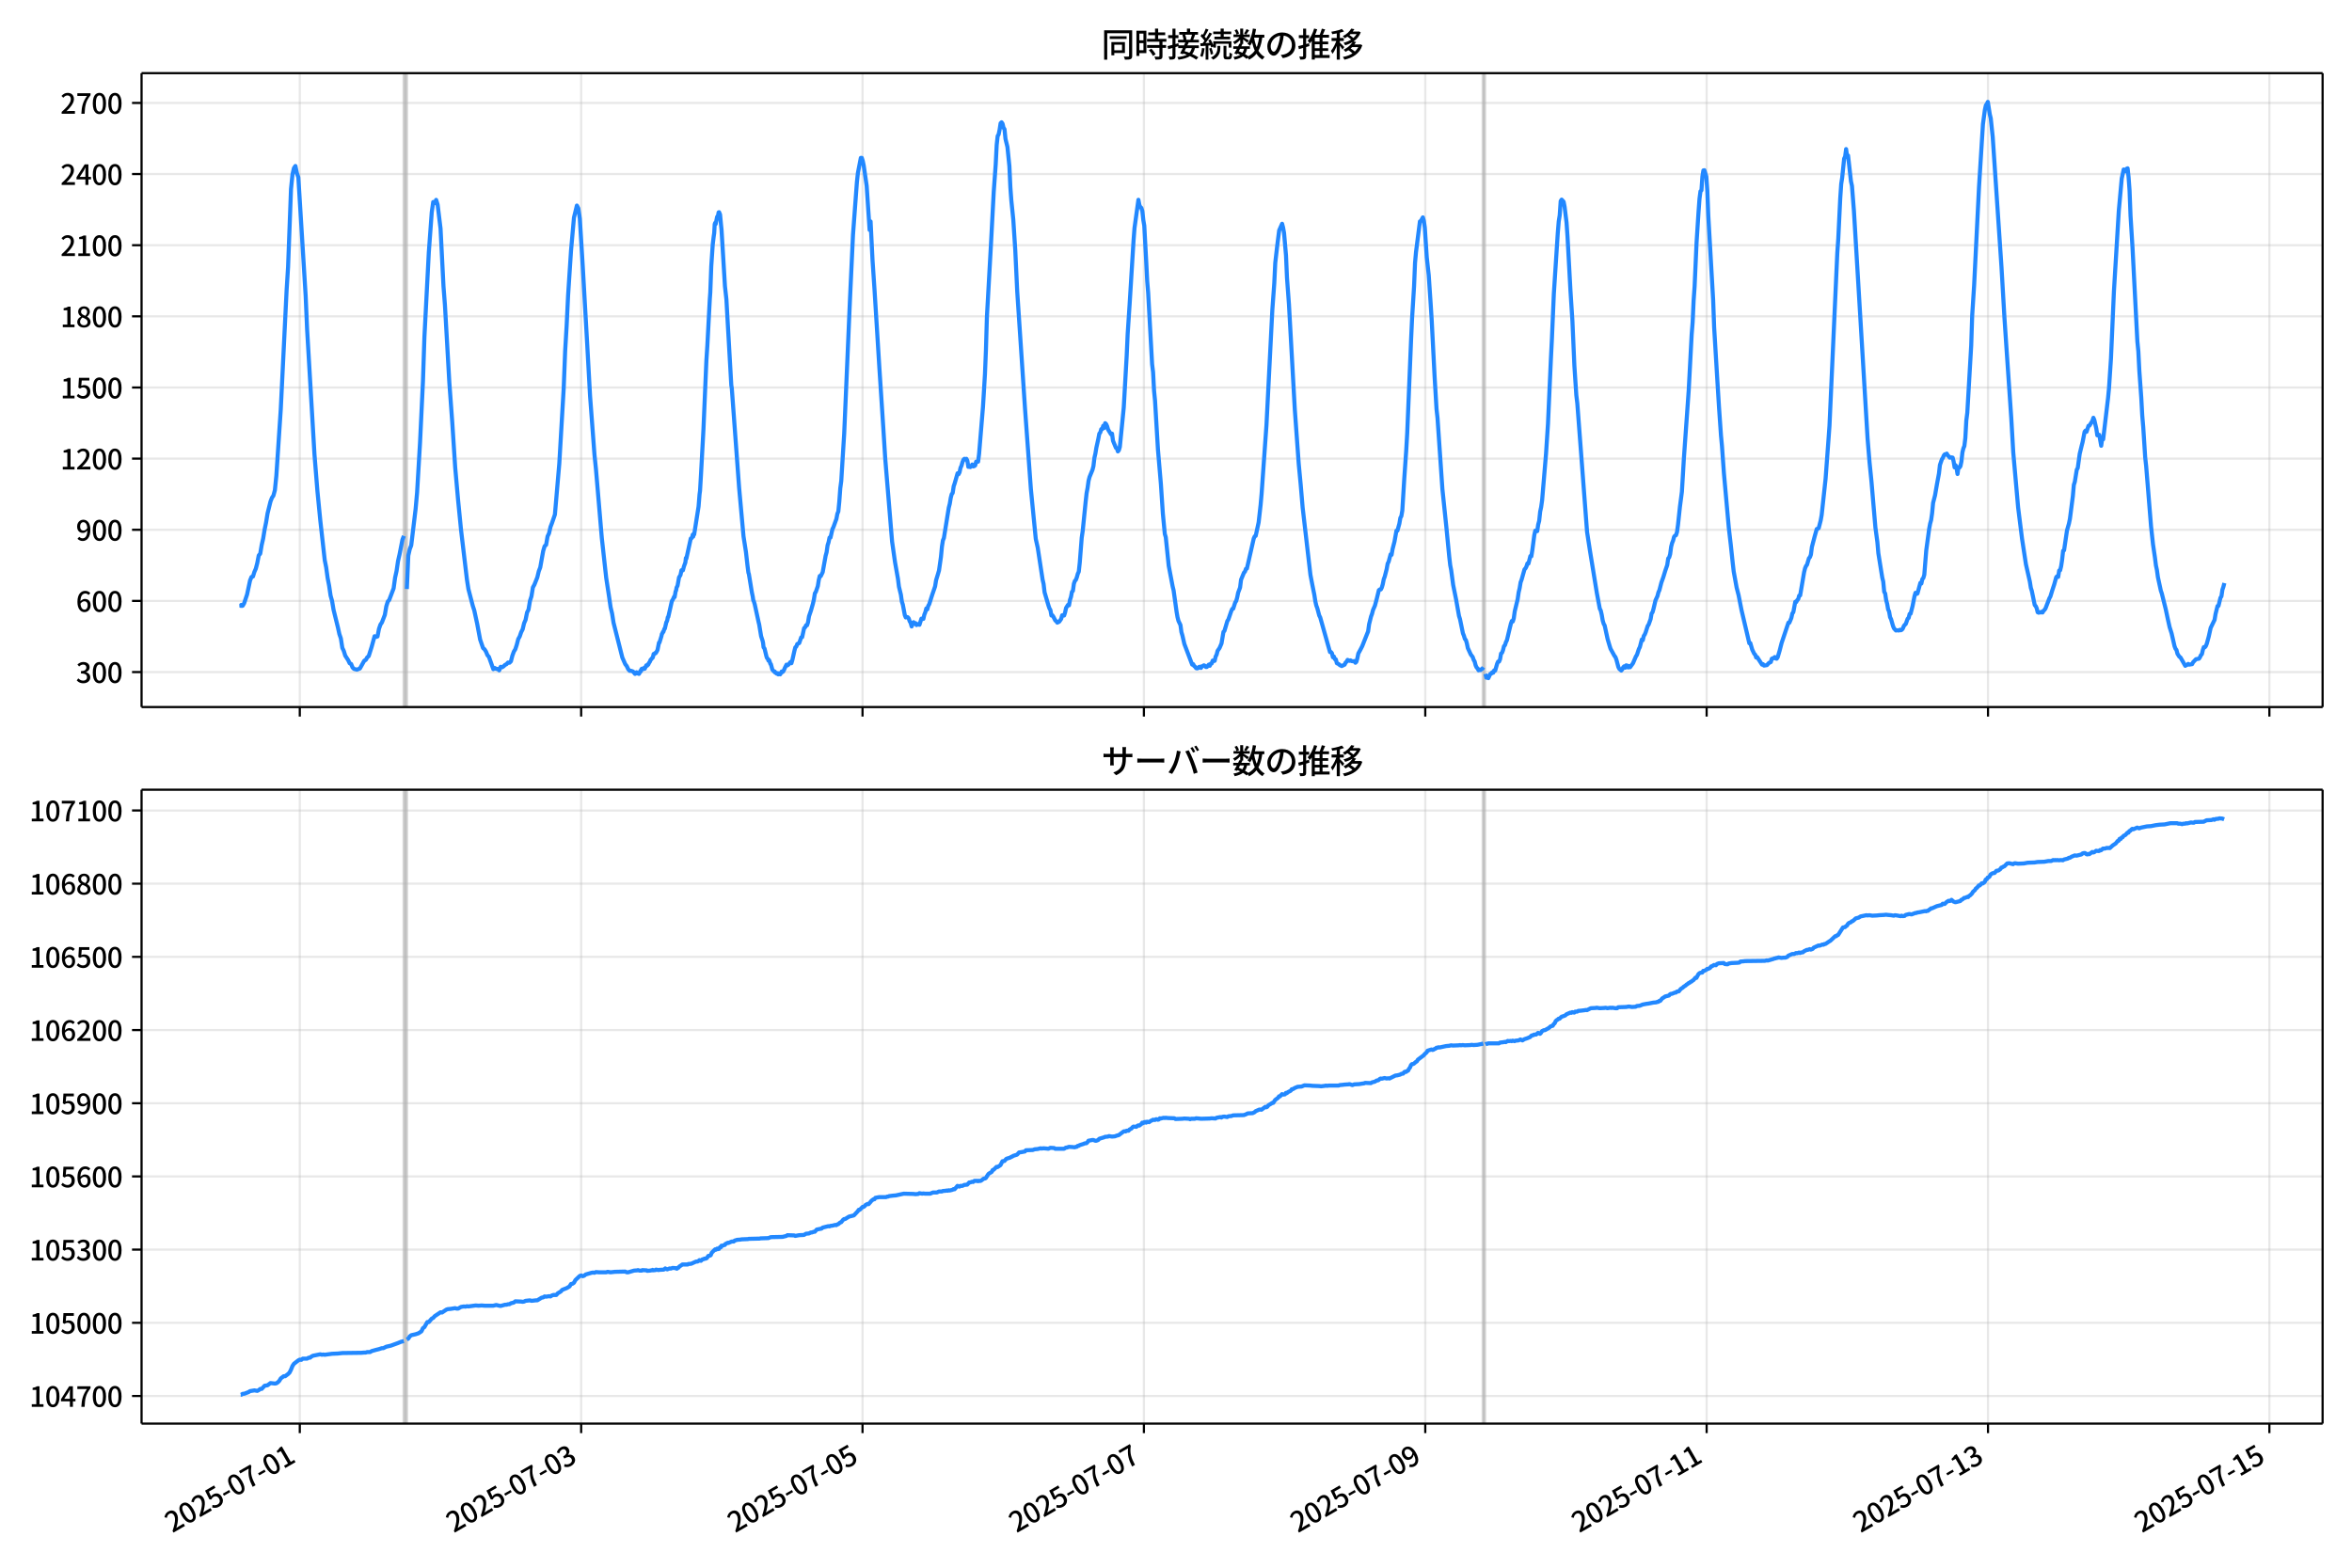 <!DOCTYPE svg  PUBLIC '-//W3C//DTD SVG 1.1//EN'  'http://www.w3.org/Graphics/SVG/1.1/DTD/svg11.dtd'>
<svg version="1.1" viewBox="0 0 864 576" xmlns="http://www.w3.org/2000/svg" xmlns:xlink="http://www.w3.org/1999/xlink">
 <defs>
  <style type="text/css">*{stroke-linejoin: round; stroke-linecap: butt}</style>
 </defs>
 <g id="aa">
  <g id="ab">
   <path d="m0 576h864v-576h-864z" fill="#fff"/>
  </g>
  <g id="ac">
   <g id="ad">
    <path d="m52 259.78h801.2v-232.9h-801.2z" fill="#fff"/>
   </g>
   <g id="ae">
    <path d="m148.35 259.78h1.077v-232.9h-1.077z" clip-path="url(#c)" fill="#808080" opacity=".3" stroke="#808080"/>
   </g>
   <g id="af">
    <path d="m544.74 259.78h.718v-232.9h-.718z" clip-path="url(#c)" fill="#808080" opacity=".3" stroke="#808080"/>
   </g>
   <g id="ag">
    <g id="ah">
     <g id="ai">
      <path d="m110.13 259.78v-232.9" clip-path="url(#c)" fill="none" stroke="#b0b0b0" stroke-linecap="square" stroke-opacity=".3" stroke-width=".8"/>
     </g>
     <g id="aj">
      <defs>
       <path id="g" d="m0 0v3.5" stroke="#000" stroke-width=".8"/>
      </defs>
      <use x="110.126" y="259.778" stroke="#000000" stroke-width=".8" xlink:href="#g"/>
     </g>
    </g>
    <g id="ak">
     <g id="al">
      <path d="m213.49 259.78v-232.9" clip-path="url(#c)" fill="none" stroke="#b0b0b0" stroke-linecap="square" stroke-opacity=".3" stroke-width=".8"/>
     </g>
     <g id="am">
      <use x="213.486" y="259.778" stroke="#000000" stroke-width=".8" xlink:href="#g"/>
     </g>
    </g>
    <g id="an">
     <g id="ao">
      <path d="m316.85 259.78v-232.9" clip-path="url(#c)" fill="none" stroke="#b0b0b0" stroke-linecap="square" stroke-opacity=".3" stroke-width=".8"/>
     </g>
     <g id="ap">
      <use x="316.847" y="259.778" stroke="#000000" stroke-width=".8" xlink:href="#g"/>
     </g>
    </g>
    <g id="aq">
     <g id="ar">
      <path d="m420.21 259.78v-232.9" clip-path="url(#c)" fill="none" stroke="#b0b0b0" stroke-linecap="square" stroke-opacity=".3" stroke-width=".8"/>
     </g>
     <g id="as">
      <use x="420.207" y="259.778" stroke="#000000" stroke-width=".8" xlink:href="#g"/>
     </g>
    </g>
    <g id="at">
     <g id="au">
      <path d="m523.57 259.78v-232.9" clip-path="url(#c)" fill="none" stroke="#b0b0b0" stroke-linecap="square" stroke-opacity=".3" stroke-width=".8"/>
     </g>
     <g id="av">
      <use x="523.568" y="259.778" stroke="#000000" stroke-width=".8" xlink:href="#g"/>
     </g>
    </g>
    <g id="aw">
     <g id="ax">
      <path d="m626.93 259.78v-232.9" clip-path="url(#c)" fill="none" stroke="#b0b0b0" stroke-linecap="square" stroke-opacity=".3" stroke-width=".8"/>
     </g>
     <g id="ay">
      <use x="626.929" y="259.778" stroke="#000000" stroke-width=".8" xlink:href="#g"/>
     </g>
    </g>
    <g id="az">
     <g id="ba">
      <path d="m730.29 259.78v-232.9" clip-path="url(#c)" fill="none" stroke="#b0b0b0" stroke-linecap="square" stroke-opacity=".3" stroke-width=".8"/>
     </g>
     <g id="bb">
      <use x="730.289" y="259.778" stroke="#000000" stroke-width=".8" xlink:href="#g"/>
     </g>
    </g>
    <g id="bc">
     <g id="bd">
      <path d="m833.65 259.78v-232.9" clip-path="url(#c)" fill="none" stroke="#b0b0b0" stroke-linecap="square" stroke-opacity=".3" stroke-width=".8"/>
     </g>
     <g id="be">
      <use x="833.65" y="259.778" stroke="#000000" stroke-width=".8" xlink:href="#g"/>
     </g>
    </g>
   </g>
   <g id="bf">
    <g id="bg">
     <g id="bh">
      <path d="m52 246.93h801.2" clip-path="url(#c)" fill="none" stroke="#b0b0b0" stroke-linecap="square" stroke-opacity=".3" stroke-width=".8"/>
     </g>
     <g id="bi">
      <defs>
       <path id="f" d="m0 0h-3.5" stroke="#000" stroke-width=".8"/>
      </defs>
      <use x="52" y="246.926" stroke="#000000" stroke-width=".8" xlink:href="#f"/>
     </g>
     <g id="bj">
      <!-- 300 -->
      <g transform="translate(27.9 250.91) scale(.1 -.1)">
       <defs>
        <path id="l" transform="scale(.016)" d="m1715-90q-371 0-656 90t-503 240q-217 150-377 323l359 474q211-205 479-359 269-153 634-153 269 0 467 92 199 93 311 266t112 423q0 256-125 451t-429 300q-304 106-835 106v551q467 0 732 105 266 106 384 291 119 186 119 423 0 307-192 489-192 183-531 183-269 0-503-119-233-118-438-316l-384 460q282 256 614 413 333 157 737 157 422 0 748-144 327-144 512-413 186-269 186-659 0-403-221-685-221-281-592-422v-26q269-70 490-227t349-400 128-557q0-422-215-726-214-304-573-468-358-163-787-163z"/>
        <path id="a" transform="scale(.016)" d="m1830-90q-460 0-806 275-346 276-535 823-188 547-188 1366 0 820 188 1357 189 538 535 803 346 266 806 266 461 0 800-269 340-269 528-803 189-534 189-1354 0-819-189-1366-188-547-528-823-339-275-800-275zm0 589q237 0 422 185 186 186 288 599 103 413 103 1091 0 679-103 1082-102 403-288 582-185 180-422 180-236 0-422-180-186-179-292-582-105-403-105-1082 0-678 105-1091 106-413 292-599 186-185 422-185z"/>
       </defs>
       <use xlink:href="#l"/>
       <use transform="translate(57)" xlink:href="#a"/>
       <use transform="translate(114)" xlink:href="#a"/>
      </g>
     </g>
    </g>
    <g id="bk">
     <g id="bl">
      <path d="m52 220.79h801.2" clip-path="url(#c)" fill="none" stroke="#b0b0b0" stroke-linecap="square" stroke-opacity=".3" stroke-width=".8"/>
     </g>
     <g id="bm">
      <use x="52" y="220.787" stroke="#000000" stroke-width=".8" xlink:href="#f"/>
     </g>
     <g id="bn">
      <!-- 600 -->
      <g transform="translate(27.9 224.77) scale(.1 -.1)">
       <defs>
        <path id="k" transform="scale(.016)" d="m1971-90q-339 0-634 144-294 144-518 435-224 292-352 733-128 442-128 1044 0 678 147 1161 148 483 397 784 250 301 570 445t665 144q397 0 688-147 292-147 490-359l-403-448q-128 154-327 253-198 99-409 99-307 0-567-182-259-182-413-605-153-422-153-1145 0-608 115-1002t326-589q212-195 493-195 212 0 375 121 163 122 259 343t96 522q0 300-90 511-89 212-259 320-169 109-419 109-211 0-451-134t-458-461l-25 538q134 192 313 323t374 201q196 71 375 71 397 0 694-163 298-163 467-490 170-326 170-825 0-468-195-817-195-348-512-544-317-195-701-195z"/>
       </defs>
       <use xlink:href="#k"/>
       <use transform="translate(57)" xlink:href="#a"/>
       <use transform="translate(114)" xlink:href="#a"/>
      </g>
     </g>
    </g>
    <g id="bo">
     <g id="bp">
      <path d="m52 194.65h801.2" clip-path="url(#c)" fill="none" stroke="#b0b0b0" stroke-linecap="square" stroke-opacity=".3" stroke-width=".8"/>
     </g>
     <g id="bq">
      <use x="52" y="194.648" stroke="#000000" stroke-width=".8" xlink:href="#f"/>
     </g>
     <g id="br">
      <!-- 900 -->
      <g transform="translate(27.9 198.63) scale(.1 -.1)">
       <defs>
        <path id="m" transform="scale(.016)" d="m1562-90q-410 0-708 150-297 151-502 356l403 461q141-160 346-256t422-96q224 0 425 102 202 103 352 333 151 230 237 614 87 384 87 941 0 589-115 970t-323 563-496 182q-205 0-372-118-166-118-262-336t-96-525q0-301 86-512 87-211 259-323 173-112 417-112 224 0 460 141 237 141 448 461l32-544q-134-180-313-314t-371-208-384-74q-391 0-689 166-297 167-467 496-169 330-169 823 0 467 195 816t515 541 698 192q339 0 636-138 298-137 519-419 221-281 349-710t128-1018q0-691-141-1187t-391-807q-249-310-563-461-313-150-652-150z"/>
       </defs>
       <use xlink:href="#m"/>
       <use transform="translate(57)" xlink:href="#a"/>
       <use transform="translate(114)" xlink:href="#a"/>
      </g>
     </g>
    </g>
    <g id="bs">
     <g id="bt">
      <path d="m52 168.51h801.2" clip-path="url(#c)" fill="none" stroke="#b0b0b0" stroke-linecap="square" stroke-opacity=".3" stroke-width=".8"/>
     </g>
     <g id="bu">
      <use x="52" y="168.509" stroke="#000000" stroke-width=".8" xlink:href="#f"/>
     </g>
     <g id="bv">
      <!-- 1200 -->
      <g transform="translate(22.2 172.49) scale(.1 -.1)">
       <defs>
        <path id="e" transform="scale(.016)" d="m544 0v608h1037v3277h-845v467q333 58 579 147 247 90 451 218h557v-4109h915v-608h-2694z"/>
        <path id="b" transform="scale(.016)" d="m282 0v429q697 621 1164 1136 468 515 701 956 234 442 234 826 0 256-87 451-86 196-262 301-176 106-445 106-275 0-506-151-230-150-422-368l-416 410q301 333 637 518 336 186 803 186 429 0 749-176t496-493 176-745q0-455-224-919t-615-935q-390-470-889-950 186 20 394 36t374 16h1184v-634h-3046z"/>
       </defs>
       <use xlink:href="#e"/>
       <use transform="translate(57)" xlink:href="#b"/>
       <use transform="translate(114)" xlink:href="#a"/>
       <use transform="translate(171)" xlink:href="#a"/>
      </g>
     </g>
    </g>
    <g id="bw">
     <g id="bx">
      <path d="m52 142.37h801.2" clip-path="url(#c)" fill="none" stroke="#b0b0b0" stroke-linecap="square" stroke-opacity=".3" stroke-width=".8"/>
     </g>
     <g id="by">
      <use x="52" y="142.37" stroke="#000000" stroke-width=".8" xlink:href="#f"/>
     </g>
     <g id="bz">
      <!-- 1500 -->
      <g transform="translate(22.2 146.36) scale(.1 -.1)">
       <defs>
        <path id="h" transform="scale(.016)" d="m1715-90q-365 0-653 90t-506 237q-217 147-383 307l352 480q134-134 294-246t361-183q202-70 452-70 262 0 473 118 212 119 333 346 122 227 122 541 0 460-247 716-246 256-649 256-224 0-384-64t-365-198l-365 237 141 2240h2387v-627h-1747l-109-1204q154 77 307 118 154 42 340 42 397 0 723-160t518-490q192-329 192-847 0-519-224-887t-586-560q-361-192-777-192z"/>
       </defs>
       <use xlink:href="#e"/>
       <use transform="translate(57)" xlink:href="#h"/>
       <use transform="translate(114)" xlink:href="#a"/>
       <use transform="translate(171)" xlink:href="#a"/>
      </g>
     </g>
    </g>
    <g id="ca">
     <g id="cb">
      <path d="m52 116.23h801.2" clip-path="url(#c)" fill="none" stroke="#b0b0b0" stroke-linecap="square" stroke-opacity=".3" stroke-width=".8"/>
     </g>
     <g id="cc">
      <use x="52" y="116.232" stroke="#000000" stroke-width=".8" xlink:href="#f"/>
     </g>
     <g id="cd">
      <!-- 1800 -->
      <g transform="translate(22.2 120.22) scale(.1 -.1)">
       <defs>
        <path id="q" transform="scale(.016)" d="m1830-90q-441 0-787 163-345 164-547 448-202 285-202 650 0 314 122 557t314 419 403 291v32q-256 186-442 458-185 272-185 643 0 365 176 640t480 425q304 151 694 151 410 0 704-160t457-439q164-278 164-649 0-237-96-448t-234-381q-137-169-291-278v-32q218-115 397-285 179-169 288-406t109-557q0-346-189-628-189-281-532-448-342-166-803-166zm314 2708q205 198 310 419 106 221 106 464 0 211-83 384t-247 272q-163 99-393 99-288 0-480-183-192-182-192-502 0-256 134-429 135-172 359-294t486-230zm-294-2170q236 0 418 89 183 90 285 253 103 164 103 388 0 211-90 367-89 157-246 272-157 116-368 215t-454 195q-244-173-398-426-153-252-153-553 0-237 118-416 119-179 324-282 205-102 461-102z"/>
       </defs>
       <use xlink:href="#e"/>
       <use transform="translate(57)" xlink:href="#q"/>
       <use transform="translate(114)" xlink:href="#a"/>
       <use transform="translate(171)" xlink:href="#a"/>
      </g>
     </g>
    </g>
    <g id="ce">
     <g id="cf">
      <path d="m52 90.093h801.2" clip-path="url(#c)" fill="none" stroke="#b0b0b0" stroke-linecap="square" stroke-opacity=".3" stroke-width=".8"/>
     </g>
     <g id="cg">
      <use x="52" y="90.093" stroke="#000000" stroke-width=".8" xlink:href="#f"/>
     </g>
     <g id="ch">
      <!-- 2100 -->
      <g transform="translate(22.2 94.078) scale(.1 -.1)">
       <use xlink:href="#b"/>
       <use transform="translate(57)" xlink:href="#e"/>
       <use transform="translate(114)" xlink:href="#a"/>
       <use transform="translate(171)" xlink:href="#a"/>
      </g>
     </g>
    </g>
    <g id="ci">
     <g id="cj">
      <path d="m52 63.954h801.2" clip-path="url(#c)" fill="none" stroke="#b0b0b0" stroke-linecap="square" stroke-opacity=".3" stroke-width=".8"/>
     </g>
     <g id="ck">
      <use x="52" y="63.954" stroke="#000000" stroke-width=".8" xlink:href="#f"/>
     </g>
     <g id="cl">
      <!-- 2400 -->
      <g transform="translate(22.2 67.939) scale(.1 -.1)">
       <defs>
        <path id="r" transform="scale(.016)" d="m2170 0v3072q0 192 12 457 13 266 20 458h-26q-90-179-183-365-92-185-195-364l-921-1415h2579v-576h-3328v493l1875 2957h858v-4717h-691z"/>
       </defs>
       <use xlink:href="#b"/>
       <use transform="translate(57)" xlink:href="#r"/>
       <use transform="translate(114)" xlink:href="#a"/>
       <use transform="translate(171)" xlink:href="#a"/>
      </g>
     </g>
    </g>
    <g id="cm">
     <g id="cn">
      <path d="m52 37.815h801.2" clip-path="url(#c)" fill="none" stroke="#b0b0b0" stroke-linecap="square" stroke-opacity=".3" stroke-width=".8"/>
     </g>
     <g id="co">
      <use x="52" y="37.815" stroke="#000000" stroke-width=".8" xlink:href="#f"/>
     </g>
     <g id="cp">
      <!-- 2700 -->
      <g transform="translate(22.2 41.8) scale(.1 -.1)">
       <defs>
        <path id="j" transform="scale(.016)" d="m1235 0q32 646 109 1187t224 1024 384 941 576 938h-2208v627h3027v-455q-409-512-665-989-256-476-397-969t-205-1053-90-1251h-755z"/>
       </defs>
       <use xlink:href="#b"/>
       <use transform="translate(57)" xlink:href="#j"/>
       <use transform="translate(114)" xlink:href="#a"/>
       <use transform="translate(171)" xlink:href="#a"/>
      </g>
     </g>
    </g>
   </g>
   <g id="cq">
    <path d="m88.418 222.44.102.174.09-.349.373.349.19-.087.508-.871 1.077-3.224 1.095-5.141.536-1.307.54-.174.507-1.655.538-1.22.538-2.091.538-2.788.538-.61.538-3.224.538-2.353.538-3.311.538-2.614.538-3.311 1.077-4.356.538-1.394.538-.784.538-2.004.538-5.315 1.615-24.309 2.153-43.826.538-8.539 1.077-28.666.538-5.315.538-2.353.538-.784.538 2.614.538 1.568 2.692 43.565.538 12.46 2.692 45.743 1.077 13.418 1.077 10.978 1.615 14.464.538 2.701.538 3.921.538 2.788.538 3.659.538 1.917.538 3.224 1.615 6.535.538 2.44.538 1.568.538 3.485.538 1.133.538 1.743 1.077 1.655.538 1.133.538.261.538 1.307.538.523 1.077.261 1.077-.436 1.615-2.875.538-.261.538-.958.538-.436 1.077-3.398 1.077-3.921.538.261.538-.174.538-2.788.538-1.568.538-.784 1.077-2.788.538-3.137.538-1.743.538-.61 1.615-4.269.538-3.921.538-2.44.538-3.659.538-2.353 1.077-5.489.538-1.394m1.077 19.517.538-12.285.538-2.353.538-1.394 1.615-13.418.538-6.012 1.077-18.21 1.077-22.654.538-16.293 1.615-31.105 1.077-14.725.538-3.747.538.436.538-1.22.538 1.743 1.077 8.8 1.077 21.173.538 6.97 1.615 28.404 1.077 14.725 1.077 16.555 1.077 12.111 1.077 10.891 2.153 18.123.538 3.485 1.615 6.186.538 1.655 1.077 4.966 1.077 5.751 1.077 3.137.538.436.538.871.538 1.307.538.61 1.615 4.531.538-.436.538.349h.538l.538.523.538-1.307.538.174.538-.349.538-.523.538-.261.538-.61.538.087.538-.523.538-2.091.538-1.481.538-.871.538-1.655.538-2.091.538-.958.538-1.568.538-1.046.538-2.265.538-1.22.538-2.701.538-1.046.538-3.224.538-1.655.538-3.311.538-.958 1.077-2.701.538-2.265.538-1.394 1.077-6.012.538-1.83.538-.436.538-3.137.538-1.133.538-2.353.538-1.394 1.077-3.137 1.615-18.733 1.615-27.62.538-13.766.538-9.149.538-11.24 1.077-16.468 1.077-12.111 1.077-4.444.538 1.046.538 3.747 1.077 17.6 1.615 28.23 1.077 19.43 1.615 21.521.538 5.228 2.153 25.355 1.615 14.638 1.077 7.058.538 3.747.538 2.265.538 3.398 3.23 12.808 1.077 2.44.538.697.538 1.133.538.61h.538l.718.261.718.871.179-.087.359-.523.359.436.179-.087.359.261.359-.61.179-.523.179.174.179-.784.179-.174h.179l.179.174.179-.174.179.087.179-.436.179.349.538-1.22.179.174.179-.087.179-.436.179.087.359-.784.179-.174.359-.871.179-.087.359-.523.179-.087.179-.523.179-.871.179.087.359-.436.179.087.359-.523.359-.697.538-2.701h.179l.718-2.353.179-.871.179-.174.179-.523h.179l.359-1.133.179-.087.538-2.353.179-.261.179-.523.179-1.046.179-.087 1.256-5.576.179-.523.179-.174.359-.784.179-.436.179.174.359-2.091.179-.349.179-1.046.359-.697.359-2.004.179-1.046.538-.871.359-1.743.179-.087.179.174.179-.087.359-1.394.538-1.481.179-1.655.179.261 1.615-7.406h.179l.179-.174.179-.436.179-.784.179.697.179-1.046.179.261 1.615-10.281.359-4.444.179-1.307.359-6.099.897-16.468 1.077-25.268.359-5.576.897-16.99.179-2.527.359-9.584.538-8.016.359-2.962.179-1.22.179-3.224.179-.523.179.436.538-2.701.179-.174.179-.349.179-1.046.179-.087.359.871.359 3.834.179 1.743 1.256 20.737.538 4.879.359 6.448 1.436 25.093.179 1.046 2.692 36.594 1.615 17.862.897 5.751.538 4.792.359 2.788.179.523 1.077 6.622.359 1.743.179 1.307.179.261.359 1.22 1.436 6.622.179.697.718 4.356.538 1.655.179.784.179 1.655.359.436.718 2.962.179.523.359.349.179.61.179-.261.179.349.359 1.133.179.087.538 2.004.359.436.179.087.179.261.179-.087.179.436.359.087.179.261.359-.174.179.436.179-.349.538.349.359-.61.179-.436.359.174.359-.436.538-1.22.538-1.046.359.261.359-.261.718-.958.359.436.359-1.22.718-3.224.359-1.394.359-.261.359-.958.718-.349.718-2.091.359-.087.718-3.311.359-.261.359-.784h.359l.359-1.133.359-2.178.718-2.091.718-2.527.359-1.568.359-2.265.359-.523.718-2.091.359-2.265.359-1.481.359.087.718-1.481 1.077-6.012.359-1.307.359-2.527.359-1.133.359-1.743h.359l.718-3.137.359-.697.718-2.004.359-.958.359-1.917.359-.871.359-3.659.359-4.879.359-2.701.718-11.675.359-5.751 2.153-49.925 1.077-23.089 1.436-19.343.359-3.311 1.077-5.576h.359l.359 1.133.359 1.743 1.077 7.406 1.077 16.206.359-3.137.718 14.376.718 10.63 1.794 28.84 1.436 21.957.718 11.414 2.512 30.408 1.077 7.58 1.077 6.099.359 2.875.718 2.962.359 2.527.359 1.133.718 3.834.359.871.359-.174.359.087.359.436.359 1.046.359.61.359 1.307.359-1.133.359-.436.359.61.359-.261.359.697.359-.349.718.261.718-2.265.718.087.359-1.568.359-.871.359-1.394.359.349.359-1.307.359-.61 1.077-3.398 1.077-3.137.359-2.265.718-2.353.359-1.22.718-5.053.359-3.747.359-2.265.359-.871 1.794-11.153.359-1.394.359-2.178.359-1.394.359-.436.359-2.44.359-1.046 1.077-3.747.359.349.359-.697.359-1.655.359-.784.359-1.307.359-.871.359-.349.359.261.359-.261.359.697.359 2.265.359-.087.359.174.359-.349.359-.61.359.697.359-.087.359-.261.359-1.394h.718l.359-2.875 1.436-17.339.718-11.937.359-8.8.359-12.198 1.436-25.703 1.077-20.388.718-9.933.359-7.145.359-3.311.359-.61.359-1.743.359-2.353.359-.349.359.523.359 1.481.359.523.359 3.572.718 2.962.718 7.058.359 7.755.359 4.879.718 7.058.718 11.065.718 15.248 2.871 43.129 2.153 29.537 1.794 18.297.718 3.224 1.794 11.763.359 1.568.359 3.05 1.436 4.879.359 1.046.359.61.359 2.004.359-.087.359.523.718 1.394.359.261.359.523.718-.349.718-1.046.359-1.307.718.087.359-1.133.359-1.655.718-1.133.359.174.359-2.004.359-1.046.359-1.917.359-.349.359-2.614.359-1.046.359-.349.359-.958.359-1.307.359-.784.359-3.311.718-9.149.359-2.44 1.077-10.717.359-3.224.359-1.917.359-2.614.359-1.394 1.077-2.614.359-1.394.359-3.05.359-1.568.359-2.178.718-3.224.359-1.917.359-.436.359-1.22h.359l.359-1.22.359.784.359-1.743.359.349.359.784.359 1.22 1.077 1.743.359-.261.359 2.614 1.077 2.614.359.174.359 1.133.359-.436.359-1.22 1.436-14.464 1.077-18.994.359-8.016.718-10.891 1.436-23.351.359-4.705 1.436-10.368.359 1.917.359.784.359.261.359 1.133.359 3.311.359 2.091.718 13.244.359 7.145.359 4.356 1.436 26.139.359 2.962.359 6.796.359 3.659 1.077 18.036 1.077 12.634.718 10.804.718 7.493.359 1.22 1.077 10.456 1.436 7.58.359 1.481 1.077 7.755.359 2.091.359 1.394.718 1.481.359 2.614.359 1.22.718 3.137 2.871 7.58.359-.174.359.697.359.261.359.523.359.087.359-.087.359-.436.359-.087.359.436.359-.61.359-.087.359-.261.359.174.359.436h.359l.718-.871.359.436.359-.784.359-.087.359-1.046.359.174.359-.087.359-1.568.359-.697.359-1.394.718-1.046.718-1.655.718-4.269.359-.349 1.077-3.659.359-.523 1.077-3.137.359-.784.359-.087.718-2.265.359-.523.359-1.22.359-1.83.718-1.917.359-2.875 1.077-2.614.359-.349.359-1.046.359-.087 2.512-11.065.359-.784.359-.174 1.077-4.966.718-6.361.359-4.008.718-10.194 1.077-15.161 2.153-42.258.718-9.933.359-7.406.718-6.273.718-5.663 1.077-2.44.359 1.394.359 2.004.718 8.277.359 8.19.718 9.671 2.153 38.686 1.436 19.953.718 7.58.718 8.452 2.871 24.832.718 3.747.718 3.572.359 2.353.359 1.568.359.958.718 2.701.359.697 3.589 12.721h.359l.359.436.359 1.481.359-.261.359.958.359.087.359 1.394.718.349.359.349.718.349 1.077-.523.359-.784.359-.261.359-.697.718.349.359-.174.359.261.718.087.359-.087.359.61.359-.349.359-1.307.359-1.743.718-1.307.718-1.394 1.794-4.531.359-.871.359-2.614.718-2.875.359-.958.359-1.394.718-1.655.718-2.701.718-2.962.359-.261h.359l.359-.697.359-1.22.359-1.83.359-.958.718-2.788.359-2.004.359-.697.718-2.701.359.174.359-2.091.718-2.788.718-4.008h.359l.718-2.614.359-2.091.359-.61.359-2.091.718-11.763.718-10.368.359-6.273 1.436-34.678.359-7.667.718-11.588.359-8.626.359-4.008 1.436-11.24.359-.174.718-1.307.359 1.22.359 2.527.718 10.891.718 6.535.718 10.63.359 5.663 1.077 20.911.718 12.111.359 3.224 1.794 26.139 1.436 13.766 1.077 11.065.359 3.137.359 1.83.718 5.402 1.077 5.315 1.077 6.099.359 1.133 1.077 5.228.359.871.359 1.22.359.349.359 1.22.359 1.743 1.077 2.353.718.958.359 1.046.359.61.359 1.394.359.784.359.349.359.697.359-.261.359.174.359-.349.359-.174.359-.523m.718 2.44.359 1.394.359-.087.359.261.718-1.568.359-.087.359-.523.359.174.359-.871.359.087.718-2.527.359-.784h.359l.359-.871.359-2.091.359-.261.359-.958.359-1.481.359-.349.359-1.133.359-.697.718-3.05.718-2.962.359-1.046.359.174.359-1.133.359-2.614 1.077-4.444.359-2.527.359-1.481.359-2.178.359-.958 1.077-3.834.359-.349.359-.697.359-1.133.359.087.718-2.788.359.087.359-2.265.718-5.489.359-1.655.718.174.359-2.44.359-1.307.359-3.398.359-1.655.359-2.527 1.436-17.077.718-10.978 1.077-23.961.359-7.145.718-16.729 1.436-22.218.359-4.356.359-2.265.359-5.228.359-.523.718.784.359 1.83.718 5.838.359 5.228 1.077 19.778.718 11.153.718 16.38.718 10.891.359 2.962 3.589 47.311 1.077 6.97 2.512 15.422 1.077 5.751.359.697.359 1.568.359 2.091.359 1.22.359.61 1.077 4.966.718 2.44.359 1.133 1.436 2.614.359.436.359.958.718 2.701.359.697.718.61.359-.436.359-.784.359-.349.359.523.359-.871.359.087.359.697.359-.523.359.436 1.077-1.481 1.077-2.527.359-.523.718-2.178.359-.697.718-2.788.359.261.359-1.568.359-.523.359-.871.718-2.265.359-.523.718-2.004.359-2.091.359-.436.359-1.307.718-3.05.718-1.568.359-1.394.359-.784.718-2.788.718-2.004.718-2.353.718-2.091.359-2.44.359-.349.359-1.22.359-2.701.359-1.394.359-.871.359-1.394.359-.436.359-.174.359-1.133.359-2.614.718-6.709.718-5.489.718-12.111 1.794-25.268 1.077-20.388.359-4.531.359-7.929.359-5.141.718-16.119.718-11.24.359-4.879.359-2.788.359-.349.359-5.141.359-2.178.359-.087.718 2.353.359 5.053.359 9.236 1.794 31.192.359 9.933 1.077 17.862.718 11.588.718 10.281.359 3.834.718 10.02 1.794 20.04.718 6.186.718 6.709.359 3.137 1.077 5.925.718 2.788 1.077 5.489 2.871 12.198.359-.087.718 2.44.718 1.481.359.349.359 1.046.359-.174 1.794 2.788.359-.174.359.523 1.077-.174.718-.784.718-.349.359-1.22.359-.174h.359l.359-.436.359.523.359.087.359-.523.718-2.44.718-2.788 2.512-7.493h.359l.718-1.743.359-1.655.359-.436.718-3.834.359.087.359-.697.359-.349.359-1.307.359-.087 1.436-8.452.359-1.481.359-.871.359-.436.718-2.44.359-.349.359-.958.359-2.788 1.077-4.095.718-2.527.359-.087.359-.261.718-2.788.359-2.004 1.436-13.244 1.077-14.551.359-4.966 2.871-63.518.359-5.228.718-14.812.359-5.315.359-2.353.718-6.97.359-.697.359-2.788.359 2.527.359-.174 1.077 9.497.359 1.655.718 9.149 5.024 83.732.718 8.713.718 7.145.718 8.452.718 8.364.718 5.315.359 4.095 1.436 8.974.359 1.481.359 3.747.359.61.359 2.44.359 1.307.359 2.091.359.784.359 2.091.359.697.718 2.527.359.871.718.784.359-.087.718.087.359-.261.359.174.359-.174.359-.436.359-.871.359-.523.359-.261.718-2.004.359-.261.359-1.481.359-.087.718-2.788.718-3.659.359-1.22.359.436.359-.174 1.077-3.921.359.261.359-1.655.359-.349.359-1.22.718-8.974 1.077-7.929.359-1.917.359-1.307.359-2.527.359-3.747.718-2.788.718-4.182.718-3.834.359-3.137.718-2.091.359-.523.359-.871.359-.436h.359l.359-.261.359.697.359.261.359.523.718-.087.359.087.359 1.394.359 2.178.359-.784.359 1.133.359 2.091.359-2.527.359.174.359-.523.359-1.743.359-3.311.359-1.481.359-.871.359-2.962.359-6.448.359-2.788 1.436-24.745.359-10.978.718-11.24 1.794-36.072 1.436-23.002.718-5.315.359-1.655.359-.436.359-.784.718 4.531.359 1.481.718 6.883 3.23 47.921 1.077 18.471.718 10.717 1.794 26.226.718 12.46 1.794 20.301 1.436 11.501 1.436 9.41 1.436 6.361.359 2.265.359 1.133 1.077 5.228.359.349.359.784.359 1.481.359.174.359-.174.359.087.359-.261.359.261.359-.61.359-.349.359-.523 1.436-3.747.359-.61.718-2.353.718-2.178.718-2.614.359-.349.359.261.359-2.353.359-.087.359-1.481.359-2.353.359-3.311.359-.174 1.077-7.319.718-2.527.359-1.743 1.077-8.364.359-4.095.359-1.133.718-4.444.359-.61.718-5.228.718-2.962.359-1.394.718-3.747.359-.436.359.436.718-2.178.359-.087 1.077-1.743.359-1.133.359.871.718 3.137.359 2.44.359-.174h.359l.718 4.008.359-2.614.359.261 1.794-15.161.359-3.747.718-10.891 1.077-24.571 1.794-29.624 1.077-11.85.718-3.311.359.61.359.087.359-.958.359-.174.359 3.224.359 4.879.359 9.323.718 11.588 1.794 34.59.359 3.659.359 7.058.718 10.02.359 6.535.359 4.182.718 11.153.359 3.224 1.794 22.131.718 6.622.718 4.879.359 2.875.359 1.655.359 2.614 1.077 4.966.359 1.046 1.436 5.751.718 3.398.718 3.224.718 2.265 1.077 4.705.359.958.359.436.359 1.394.718 1.133.359.174 1.794 3.137.359-.261.359-.087.359-.349.359.261 1.077-.174.359-.697 1.077-1.133 1.077-.174.359-.523.359-.784.359-.349.359-1.568.359-1.046.359.087.359-.436.359-.871.718-2.614.718-3.224 1.436-2.962.359-2.178.718-2.875.359-.087.718-2.962.359-.523.359-2.44.359-1.046.359-1.394v0" clip-path="url(#c)" fill="none" stroke="#28f" stroke-linecap="square" stroke-width="1.5"/>
   </g>
   <g id="cr">
    <path d="m52 259.78v-232.9" fill="none" stroke="#000" stroke-linecap="square" stroke-width=".8"/>
   </g>
   <g id="cs">
    <path d="m853.2 259.78v-232.9" fill="none" stroke="#000" stroke-linecap="square" stroke-width=".8"/>
   </g>
   <g id="ct">
    <path d="m52 259.78h801.2" fill="none" stroke="#000" stroke-linecap="square" stroke-width=".8"/>
   </g>
   <g id="cu">
    <path d="m52 26.88h801.2" fill="none" stroke="#000" stroke-linecap="square" stroke-width=".8"/>
   </g>
   <g id="cv">
    <!-- 同時接続数の推移 -->
    <g transform="translate(404.6 20.88) scale(.12 -.12)">
     <defs>
      <path id="x" transform="scale(.016)" d="m1587 3936h3232v-518h-3232v518zm320-1114h557v-2534h-557v2534zm301 0h2291v-2086h-2291v512h1734v1069h-1734v505zm-1683 2260h5113v-570h-4524v-5056h-589v5626zm4768 0h595v-4896q0-250-67-397t-227-218q-160-77-426-96t-675-19q-13 83-45 192t-77 218q-45 108-89 185 281-13 527-13 247 0 330 0 83 7 118 42 36 35 36 112v4890z"/>
      <path id="v" transform="scale(.016)" d="m2714 4672h3238v-525h-3238v525zm-244-1235h3712v-538h-3712v538zm20-1184h3635v-531h-3635v531zm1523 3155h595v-2310h-595v2310zm832-2451h589v-2823q0-230-61-364-61-135-227-199-167-70-423-86t-633-16q-20 121-78 285-57 163-121 284 275-6 509-9t310-3q77 6 106 28 29 23 29 93v2810zm-2023-1677 487 282q153-160 313-352t294-381q135-189 206-343l-519-313q-64 153-189 348-124 196-278 394-154 199-314 365zm-2086 3718h1619v-4281h-1619v544h1056v3187h-1056v550zm32-1843h1293v-537h-1293v537zm-320 1843h563v-4832h-563v4832z"/>
      <path id="w" transform="scale(.016)" d="m3866 5408h614v-870h-614v870zm-1479-653h3597v-518h-3597v518zm-230-1485h4e3v-518h-4e3v518zm825 922 519 102q64-160 121-342 58-182 96-352 39-170 45-304l-544-128q-6 134-42 313-35 180-83 365-48 186-112 346zm1856 109 589-71q-96-275-202-557-105-281-195-486l-518 77q58 147 122 329 64 183 118 372t86 336zm-2643-2106h3943v-518h-3943v518zm1408 685 602-115q-167-371-362-784t-390-797-362-685l-525 179q160 288 346 666t368 784 323 752zm-659-2157 358 403q352-102 733-240 381-137 752-304 371-166 697-336 327-169 558-329l-384-461q-218 160-532 336-313 176-685 345-371 170-755 323-384 154-742 263zm1894 1114 583-71q-122-550-353-944-230-393-604-662t-922-435q-547-167-1296-269-25 128-93 269-67 141-137 230 678 64 1168 192t819 349q330 221 531 550 202 330 304 791zm-4684 217q396 90 953 240 557 151 1120 311l77-544q-525-154-1053-311-528-156-963-284l-134 588zm121 2093h1965v-563h-1965v563zm819 1248h576v-5229q0-236-51-374t-192-208q-141-77-355-99-214-23-541-16-13 115-64 288t-109 294q205-6 381-6t234 0q64 0 92 28 29 29 29 93v5229z"/>
      <path id="u" transform="scale(.016)" d="m4058 5408h595v-1798h-595v1798zm-1415-563h3443v-499h-3443v499zm231-992h3008v-499h-3008v499zm-224-877h3475v-1203h-531v729h-2432v-729h-512v1203zm1964-877h551v-1881q0-122 22-157 23-35 106-35 25 0 92 0 68 0 135 0t99 0q51 0 83 54t45 224 19 515q90-70 234-131t259-93q-19-429-83-662-64-234-183-326-118-93-316-93-39 0-103 0t-134 0-138 0q-67 0-99 0-237 0-365 64t-176 218q-48 153-48 422v1881zm-1164-6h550v-455q0-243-48-528-48-284-186-579-137-294-409-572-272-279-727-503-70 90-192 208-121 118-230 195 416 205 665 438 250 234 371 474 122 240 164 467 42 228 42 413v442zm-2240 3309 524-192q-121-244-259-503-137-259-275-496t-259-416l-410 173q122 186 246 438 125 253 240 515 116 263 193 481zm716-743 500-230q-224-359-496-756-272-396-548-764-275-368-518-650l-358 205q179 211 377 483 199 272 387 569 189 298 358 592 170 295 298 551zm-1721-665 307 403q166-154 339-340 173-185 320-364t224-327l-326-460q-77 160-218 348-141 189-314 384-172 196-332 356zm1485-832 435 179q128-211 249-458 122-246 215-474 93-227 137-412l-473-211q-32 185-119 422-86 237-201 486-115 250-243 468zm-1530-583q422 26 998 54 576 29 1184 68l7-499q-570-45-1127-84-556-38-992-70l-70 531zm1702-992 436 135q121-276 214-596t118-556l-454-148q-26 237-112 563-86 327-202 602zm-1363 109 499-83q-57-455-163-897-105-441-253-748-51 32-134 73-83 42-170 83-86 42-144 62 148 294 234 697t131 813zm691 627h525v-2861h-525v2861z"/>
      <path id="o" transform="scale(.016)" d="m224 2022h3187v-499h-3187v499zm51 2247h3111v-487h-3111v487zm1127-1735 563-121q-154-320-333-672t-352-679q-173-326-326-582l-532 173q148 243 324 566t345 669q170 346 311 646zm934-832 563-64q-89-480-262-838t-461-614-701-432-976-298q-25 128-99 269t-157 237q659 102 1085 303 426 202 666 554t342 883zm422 3597 519-211q-147-218-298-436-150-217-278-377l-403 186q121 173 252 413 132 240 208 425zm-1203 109h563v-2957h-563v2957zm-1075-320 448 186q134-192 246-420 112-227 157-393l-467-211q-38 172-147 406t-237 432zm1094-1050 397-236q-160-263-400-529-240-265-519-489-278-224-553-378-51 103-141 237-89 135-179 218 269 109 534 294 266 186 493 416 228 231 368 467zm487-204q83-45 246-145 163-99 352-211t346-211 221-150l-327-423q-83 77-230 198-147 122-317 253-170 132-327 250-156 119-259 189l295 250zm1798 396h2311v-556h-2311v556zm115 1178 615-90q-103-640-263-1235t-384-1101q-224-505-512-889-44 57-134 134t-186 157-166 125q275 339 473 796 199 458 340 995 141 538 217 1108zm1223-1510 614-58q-147-1101-445-1940-297-838-813-1443-515-604-1321-1014-26 71-90 177-64 105-134 208-70 102-128 159 742 346 1212 880 471 535 730 1290 260 755 375 1741zm-1005-135q134-851 387-1597 253-745 659-1305 407-560 1002-874-70-57-154-150-83-93-154-189-70-96-121-179-633 371-1056 988-422 618-688 1434-265 816-425 1783l550 89zm-3309-3065 327 416q377-148 754-330 378-182 701-378 324-195 548-368l-416-435q-211 179-519 378-307 198-666 383-358 186-729 334z"/>
      <path id="t" transform="scale(.016)" d="m3686 4378q-64-493-163-1041-99-547-265-1084-192-653-432-1104t-522-688-595-237q-320 0-596 221-275 221-448 621-172 400-172 931 0 537 220 1017 221 480 611 851 391 372 909 583 519 211 1121 211 576 0 1040-186 464-185 793-515 330-329 502-771 173-441 173-941 0-672-278-1194-278-521-816-851-538-329-1318-444l-378 601q166 20 307 42t263 48q307 70 585 217 279 148 496 375 218 227 342 534 125 308 125 692t-122 713q-121 330-358 573-236 243-582 380-346 138-781 138-525 0-935-186-409-185-694-489-284-304-432-656-147-352-147-678 0-365 89-605 90-240 224-355 135-115 276-115t288 144 297 457q151 314 298 800 147 461 246 982 100 522 145 1021l684-12z"/>
      <path id="p" transform="scale(.016)" d="m2995 2925h2893v-519h-2893v519zm0-1280h2893v-519h-2893v519zm-64-1299h3232v-557h-3232v557zm1312 3577h563v-3763h-563v3763zm429 1466 634-141q-154-390-340-794-185-403-339-684l-512 140q103 199 208 458 106 259 195 528 90 269 154 493zm-1472 25 582-147q-153-518-371-1018-217-499-483-931t-573-758q-38 64-109 160-70 96-147 198-77 103-141 160 416 416 733 1034t509 1302zm128-1203h2720v-537h-2720v-4205h-582v4422l313 320h269zm-3174-2157q396 90 953 240 557 151 1120 311l77-544q-525-154-1053-311-528-156-963-284l-134 588zm121 2093h1965v-563h-1965v563zm819 1248h576v-5229q0-236-51-374t-192-208q-141-77-355-99-214-23-541-16-13 115-64 288t-109 294q205-6 381-6t234 0q64 0 92 28 29 29 29 93v5229z"/>
      <path id="n" transform="scale(.016)" d="m4051 5402 595-109q-281-493-729-941t-1107-806q-39 64-106 144t-141 153q-73 74-137 119 608 288 1011 678t614 762zm-77-557h1511v-493h-1863l352 493zm1293 0h109l109 25 384-179q-192-505-496-905t-695-701q-390-301-845-519-454-217-947-358-44 109-137 253t-176 227q448 109 867 294 419 186 777 445 359 259 631 592t419 730v96zm-1990-954 377 307q167-96 336-218 170-121 320-249 151-128 247-237l-397-332q-90 108-237 236t-317 259q-169 132-329 234zm1107-934 595-109q-307-538-803-1031-496-492-1232-876-38 64-102 144t-138 156q-74 77-138 116 455 217 807 483t604 554q253 288 407 563zm-90-589h1460v-506h-1818l358 506zm1268 0h121l109 26 384-167q-192-614-531-1075t-787-794q-448-332-983-553-534-221-1129-355-45 115-132 269-86 153-176 249 551 96 1043 285 493 189 903 473 410 285 714 669t464 883v90zm-2132-1056 410 339q186-102 384-237 198-134 371-275t282-269l-435-371q-103 128-270 272-166 144-361 288t-381 253zm-2150 3533h589v-5376h-589v5376zm-992-1242h2336v-569h-2336v569zm1024-224 365-160q-96-339-231-707-134-368-291-727-157-358-336-672-179-313-365-537-44 128-134 291t-160 272q173 192 339 457 167 266 323 570 157 304 282 618t208 595zm941 1946 416-467q-314-122-695-221-380-99-784-173-403-74-780-131-20 102-71 236-51 135-102 231 358 58 732 138 375 80 711 179t573 208zm-397-2579q58-45 179-170 122-125 266-266 144-140 259-265t160-183l-352-473q-58 102-157 255-99 154-218 317-118 164-227 311-108 147-185 237l275 237z"/>
     </defs>
     <use xlink:href="#x"/>
     <use transform="translate(100)" xlink:href="#v"/>
     <use transform="translate(200)" xlink:href="#w"/>
     <use transform="translate(300)" xlink:href="#u"/>
     <use transform="translate(400)" xlink:href="#o"/>
     <use transform="translate(500)" xlink:href="#t"/>
     <use transform="translate(600)" xlink:href="#p"/>
     <use transform="translate(700)" xlink:href="#n"/>
    </g>
   </g>
  </g>
  <g id="cw">
   <g id="cx">
    <path d="m52 523.06h801.2v-232.9h-801.2z" fill="#fff"/>
   </g>
   <g id="cy">
    <path d="m148.35 523.06h1.077v-232.9h-1.077z" clip-path="url(#d)" fill="#808080" opacity=".3" stroke="#808080"/>
   </g>
   <g id="cz">
    <path d="m544.74 523.06h.718v-232.9h-.718z" clip-path="url(#d)" fill="#808080" opacity=".3" stroke="#808080"/>
   </g>
   <g id="da">
    <g id="db">
     <g id="dc">
      <path d="m110.13 523.06v-232.9" clip-path="url(#d)" fill="none" stroke="#b0b0b0" stroke-linecap="square" stroke-opacity=".3" stroke-width=".8"/>
     </g>
     <g id="dd">
      <use x="110.126" y="523.055" stroke="#000000" stroke-width=".8" xlink:href="#g"/>
     </g>
     <g id="de">
      <!-- 2025-07-01 -->
      <g transform="translate(63.336 563.33) rotate(-30) scale(.1 -.1)">
       <defs>
        <path id="i" transform="scale(.016)" d="m301 1536v544h1689v-544h-1689z"/>
       </defs>
       <use xlink:href="#b"/>
       <use transform="translate(57)" xlink:href="#a"/>
       <use transform="translate(114)" xlink:href="#b"/>
       <use transform="translate(171)" xlink:href="#h"/>
       <use transform="translate(228)" xlink:href="#i"/>
       <use transform="translate(263.7)" xlink:href="#a"/>
       <use transform="translate(320.7)" xlink:href="#j"/>
       <use transform="translate(377.7)" xlink:href="#i"/>
       <use transform="translate(413.4)" xlink:href="#a"/>
       <use transform="translate(470.4)" xlink:href="#e"/>
      </g>
     </g>
    </g>
    <g id="df">
     <g id="dg">
      <path d="m213.49 523.06v-232.9" clip-path="url(#d)" fill="none" stroke="#b0b0b0" stroke-linecap="square" stroke-opacity=".3" stroke-width=".8"/>
     </g>
     <g id="dh">
      <use x="213.486" y="523.055" stroke="#000000" stroke-width=".8" xlink:href="#g"/>
     </g>
     <g id="di">
      <!-- 2025-07-03 -->
      <g transform="translate(166.7 563.33) rotate(-30) scale(.1 -.1)">
       <use xlink:href="#b"/>
       <use transform="translate(57)" xlink:href="#a"/>
       <use transform="translate(114)" xlink:href="#b"/>
       <use transform="translate(171)" xlink:href="#h"/>
       <use transform="translate(228)" xlink:href="#i"/>
       <use transform="translate(263.7)" xlink:href="#a"/>
       <use transform="translate(320.7)" xlink:href="#j"/>
       <use transform="translate(377.7)" xlink:href="#i"/>
       <use transform="translate(413.4)" xlink:href="#a"/>
       <use transform="translate(470.4)" xlink:href="#l"/>
      </g>
     </g>
    </g>
    <g id="dj">
     <g id="dk">
      <path d="m316.85 523.06v-232.9" clip-path="url(#d)" fill="none" stroke="#b0b0b0" stroke-linecap="square" stroke-opacity=".3" stroke-width=".8"/>
     </g>
     <g id="dl">
      <use x="316.847" y="523.055" stroke="#000000" stroke-width=".8" xlink:href="#g"/>
     </g>
     <g id="dm">
      <!-- 2025-07-05 -->
      <g transform="translate(270.06 563.33) rotate(-30) scale(.1 -.1)">
       <use xlink:href="#b"/>
       <use transform="translate(57)" xlink:href="#a"/>
       <use transform="translate(114)" xlink:href="#b"/>
       <use transform="translate(171)" xlink:href="#h"/>
       <use transform="translate(228)" xlink:href="#i"/>
       <use transform="translate(263.7)" xlink:href="#a"/>
       <use transform="translate(320.7)" xlink:href="#j"/>
       <use transform="translate(377.7)" xlink:href="#i"/>
       <use transform="translate(413.4)" xlink:href="#a"/>
       <use transform="translate(470.4)" xlink:href="#h"/>
      </g>
     </g>
    </g>
    <g id="dn">
     <g id="do">
      <path d="m420.21 523.06v-232.9" clip-path="url(#d)" fill="none" stroke="#b0b0b0" stroke-linecap="square" stroke-opacity=".3" stroke-width=".8"/>
     </g>
     <g id="dp">
      <use x="420.207" y="523.055" stroke="#000000" stroke-width=".8" xlink:href="#g"/>
     </g>
     <g id="dq">
      <!-- 2025-07-07 -->
      <g transform="translate(373.42 563.33) rotate(-30) scale(.1 -.1)">
       <use xlink:href="#b"/>
       <use transform="translate(57)" xlink:href="#a"/>
       <use transform="translate(114)" xlink:href="#b"/>
       <use transform="translate(171)" xlink:href="#h"/>
       <use transform="translate(228)" xlink:href="#i"/>
       <use transform="translate(263.7)" xlink:href="#a"/>
       <use transform="translate(320.7)" xlink:href="#j"/>
       <use transform="translate(377.7)" xlink:href="#i"/>
       <use transform="translate(413.4)" xlink:href="#a"/>
       <use transform="translate(470.4)" xlink:href="#j"/>
      </g>
     </g>
    </g>
    <g id="dr">
     <g id="ds">
      <path d="m523.57 523.06v-232.9" clip-path="url(#d)" fill="none" stroke="#b0b0b0" stroke-linecap="square" stroke-opacity=".3" stroke-width=".8"/>
     </g>
     <g id="dt">
      <use x="523.568" y="523.055" stroke="#000000" stroke-width=".8" xlink:href="#g"/>
     </g>
     <g id="du">
      <!-- 2025-07-09 -->
      <g transform="translate(476.78 563.33) rotate(-30) scale(.1 -.1)">
       <use xlink:href="#b"/>
       <use transform="translate(57)" xlink:href="#a"/>
       <use transform="translate(114)" xlink:href="#b"/>
       <use transform="translate(171)" xlink:href="#h"/>
       <use transform="translate(228)" xlink:href="#i"/>
       <use transform="translate(263.7)" xlink:href="#a"/>
       <use transform="translate(320.7)" xlink:href="#j"/>
       <use transform="translate(377.7)" xlink:href="#i"/>
       <use transform="translate(413.4)" xlink:href="#a"/>
       <use transform="translate(470.4)" xlink:href="#m"/>
      </g>
     </g>
    </g>
    <g id="dv">
     <g id="dw">
      <path d="m626.93 523.06v-232.9" clip-path="url(#d)" fill="none" stroke="#b0b0b0" stroke-linecap="square" stroke-opacity=".3" stroke-width=".8"/>
     </g>
     <g id="dx">
      <use x="626.929" y="523.055" stroke="#000000" stroke-width=".8" xlink:href="#g"/>
     </g>
     <g id="dy">
      <!-- 2025-07-11 -->
      <g transform="translate(580.14 563.33) rotate(-30) scale(.1 -.1)">
       <use xlink:href="#b"/>
       <use transform="translate(57)" xlink:href="#a"/>
       <use transform="translate(114)" xlink:href="#b"/>
       <use transform="translate(171)" xlink:href="#h"/>
       <use transform="translate(228)" xlink:href="#i"/>
       <use transform="translate(263.7)" xlink:href="#a"/>
       <use transform="translate(320.7)" xlink:href="#j"/>
       <use transform="translate(377.7)" xlink:href="#i"/>
       <use transform="translate(413.4)" xlink:href="#e"/>
       <use transform="translate(470.4)" xlink:href="#e"/>
      </g>
     </g>
    </g>
    <g id="dz">
     <g id="ea">
      <path d="m730.29 523.06v-232.9" clip-path="url(#d)" fill="none" stroke="#b0b0b0" stroke-linecap="square" stroke-opacity=".3" stroke-width=".8"/>
     </g>
     <g id="eb">
      <use x="730.289" y="523.055" stroke="#000000" stroke-width=".8" xlink:href="#g"/>
     </g>
     <g id="ec">
      <!-- 2025-07-13 -->
      <g transform="translate(683.5 563.33) rotate(-30) scale(.1 -.1)">
       <use xlink:href="#b"/>
       <use transform="translate(57)" xlink:href="#a"/>
       <use transform="translate(114)" xlink:href="#b"/>
       <use transform="translate(171)" xlink:href="#h"/>
       <use transform="translate(228)" xlink:href="#i"/>
       <use transform="translate(263.7)" xlink:href="#a"/>
       <use transform="translate(320.7)" xlink:href="#j"/>
       <use transform="translate(377.7)" xlink:href="#i"/>
       <use transform="translate(413.4)" xlink:href="#e"/>
       <use transform="translate(470.4)" xlink:href="#l"/>
      </g>
     </g>
    </g>
    <g id="ed">
     <g id="ee">
      <path d="m833.65 523.06v-232.9" clip-path="url(#d)" fill="none" stroke="#b0b0b0" stroke-linecap="square" stroke-opacity=".3" stroke-width=".8"/>
     </g>
     <g id="ef">
      <use x="833.65" y="523.055" stroke="#000000" stroke-width=".8" xlink:href="#g"/>
     </g>
     <g id="eg">
      <!-- 2025-07-15 -->
      <g transform="translate(786.86 563.33) rotate(-30) scale(.1 -.1)">
       <use xlink:href="#b"/>
       <use transform="translate(57)" xlink:href="#a"/>
       <use transform="translate(114)" xlink:href="#b"/>
       <use transform="translate(171)" xlink:href="#h"/>
       <use transform="translate(228)" xlink:href="#i"/>
       <use transform="translate(263.7)" xlink:href="#a"/>
       <use transform="translate(320.7)" xlink:href="#j"/>
       <use transform="translate(377.7)" xlink:href="#i"/>
       <use transform="translate(413.4)" xlink:href="#e"/>
       <use transform="translate(470.4)" xlink:href="#h"/>
      </g>
     </g>
    </g>
   </g>
   <g id="eh">
    <g id="ei">
     <g id="ej">
      <path d="m52 512.92h801.2" clip-path="url(#d)" fill="none" stroke="#b0b0b0" stroke-linecap="square" stroke-opacity=".3" stroke-width=".8"/>
     </g>
     <g id="ek">
      <use x="52" y="512.917" stroke="#000000" stroke-width=".8" xlink:href="#f"/>
     </g>
     <g id="el">
      <!-- 104700 -->
      <g transform="translate(10.8 516.9) scale(.1 -.1)">
       <use xlink:href="#e"/>
       <use transform="translate(57)" xlink:href="#a"/>
       <use transform="translate(114)" xlink:href="#r"/>
       <use transform="translate(171)" xlink:href="#j"/>
       <use transform="translate(228)" xlink:href="#a"/>
       <use transform="translate(285)" xlink:href="#a"/>
      </g>
     </g>
    </g>
    <g id="em">
     <g id="en">
      <path d="m52 486.03h801.2" clip-path="url(#d)" fill="none" stroke="#b0b0b0" stroke-linecap="square" stroke-opacity=".3" stroke-width=".8"/>
     </g>
     <g id="eo">
      <use x="52" y="486.026" stroke="#000000" stroke-width=".8" xlink:href="#f"/>
     </g>
     <g id="ep">
      <!-- 105000 -->
      <g transform="translate(10.8 490.01) scale(.1 -.1)">
       <use xlink:href="#e"/>
       <use transform="translate(57)" xlink:href="#a"/>
       <use transform="translate(114)" xlink:href="#h"/>
       <use transform="translate(171)" xlink:href="#a"/>
       <use transform="translate(228)" xlink:href="#a"/>
       <use transform="translate(285)" xlink:href="#a"/>
      </g>
     </g>
    </g>
    <g id="eq">
     <g id="er">
      <path d="m52 459.13h801.2" clip-path="url(#d)" fill="none" stroke="#b0b0b0" stroke-linecap="square" stroke-opacity=".3" stroke-width=".8"/>
     </g>
     <g id="es">
      <use x="52" y="459.135" stroke="#000000" stroke-width=".8" xlink:href="#f"/>
     </g>
     <g id="et">
      <!-- 105300 -->
      <g transform="translate(10.8 463.12) scale(.1 -.1)">
       <use xlink:href="#e"/>
       <use transform="translate(57)" xlink:href="#a"/>
       <use transform="translate(114)" xlink:href="#h"/>
       <use transform="translate(171)" xlink:href="#l"/>
       <use transform="translate(228)" xlink:href="#a"/>
       <use transform="translate(285)" xlink:href="#a"/>
      </g>
     </g>
    </g>
    <g id="eu">
     <g id="ev">
      <path d="m52 432.24h801.2" clip-path="url(#d)" fill="none" stroke="#b0b0b0" stroke-linecap="square" stroke-opacity=".3" stroke-width=".8"/>
     </g>
     <g id="ew">
      <use x="52" y="432.243" stroke="#000000" stroke-width=".8" xlink:href="#f"/>
     </g>
     <g id="ex">
      <!-- 105600 -->
      <g transform="translate(10.8 436.23) scale(.1 -.1)">
       <use xlink:href="#e"/>
       <use transform="translate(57)" xlink:href="#a"/>
       <use transform="translate(114)" xlink:href="#h"/>
       <use transform="translate(171)" xlink:href="#k"/>
       <use transform="translate(228)" xlink:href="#a"/>
       <use transform="translate(285)" xlink:href="#a"/>
      </g>
     </g>
    </g>
    <g id="ey">
     <g id="ez">
      <path d="m52 405.35h801.2" clip-path="url(#d)" fill="none" stroke="#b0b0b0" stroke-linecap="square" stroke-opacity=".3" stroke-width=".8"/>
     </g>
     <g id="fa">
      <use x="52" y="405.352" stroke="#000000" stroke-width=".8" xlink:href="#f"/>
     </g>
     <g id="fb">
      <!-- 105900 -->
      <g transform="translate(10.8 409.34) scale(.1 -.1)">
       <use xlink:href="#e"/>
       <use transform="translate(57)" xlink:href="#a"/>
       <use transform="translate(114)" xlink:href="#h"/>
       <use transform="translate(171)" xlink:href="#m"/>
       <use transform="translate(228)" xlink:href="#a"/>
       <use transform="translate(285)" xlink:href="#a"/>
      </g>
     </g>
    </g>
    <g id="fc">
     <g id="fd">
      <path d="m52 378.46h801.2" clip-path="url(#d)" fill="none" stroke="#b0b0b0" stroke-linecap="square" stroke-opacity=".3" stroke-width=".8"/>
     </g>
     <g id="fe">
      <use x="52" y="378.46" stroke="#000000" stroke-width=".8" xlink:href="#f"/>
     </g>
     <g id="ff">
      <!-- 106200 -->
      <g transform="translate(10.8 382.45) scale(.1 -.1)">
       <use xlink:href="#e"/>
       <use transform="translate(57)" xlink:href="#a"/>
       <use transform="translate(114)" xlink:href="#k"/>
       <use transform="translate(171)" xlink:href="#b"/>
       <use transform="translate(228)" xlink:href="#a"/>
       <use transform="translate(285)" xlink:href="#a"/>
      </g>
     </g>
    </g>
    <g id="fg">
     <g id="fh">
      <path d="m52 351.57h801.2" clip-path="url(#d)" fill="none" stroke="#b0b0b0" stroke-linecap="square" stroke-opacity=".3" stroke-width=".8"/>
     </g>
     <g id="fi">
      <use x="52" y="351.569" stroke="#000000" stroke-width=".8" xlink:href="#f"/>
     </g>
     <g id="fj">
      <!-- 106500 -->
      <g transform="translate(10.8 355.55) scale(.1 -.1)">
       <use xlink:href="#e"/>
       <use transform="translate(57)" xlink:href="#a"/>
       <use transform="translate(114)" xlink:href="#k"/>
       <use transform="translate(171)" xlink:href="#h"/>
       <use transform="translate(228)" xlink:href="#a"/>
       <use transform="translate(285)" xlink:href="#a"/>
      </g>
     </g>
    </g>
    <g id="fk">
     <g id="fl">
      <path d="m52 324.68h801.2" clip-path="url(#d)" fill="none" stroke="#b0b0b0" stroke-linecap="square" stroke-opacity=".3" stroke-width=".8"/>
     </g>
     <g id="fm">
      <use x="52" y="324.677" stroke="#000000" stroke-width=".8" xlink:href="#f"/>
     </g>
     <g id="fn">
      <!-- 106800 -->
      <g transform="translate(10.8 328.66) scale(.1 -.1)">
       <use xlink:href="#e"/>
       <use transform="translate(57)" xlink:href="#a"/>
       <use transform="translate(114)" xlink:href="#k"/>
       <use transform="translate(171)" xlink:href="#q"/>
       <use transform="translate(228)" xlink:href="#a"/>
       <use transform="translate(285)" xlink:href="#a"/>
      </g>
     </g>
    </g>
    <g id="fo">
     <g id="fp">
      <path d="m52 297.79h801.2" clip-path="url(#d)" fill="none" stroke="#b0b0b0" stroke-linecap="square" stroke-opacity=".3" stroke-width=".8"/>
     </g>
     <g id="fq">
      <use x="52" y="297.786" stroke="#000000" stroke-width=".8" xlink:href="#f"/>
     </g>
     <g id="fr">
      <!-- 107100 -->
      <g transform="translate(10.8 301.77) scale(.1 -.1)">
       <use xlink:href="#e"/>
       <use transform="translate(57)" xlink:href="#a"/>
       <use transform="translate(114)" xlink:href="#j"/>
       <use transform="translate(171)" xlink:href="#e"/>
       <use transform="translate(228)" xlink:href="#a"/>
       <use transform="translate(285)" xlink:href="#a"/>
      </g>
     </g>
    </g>
   </g>
   <g id="fs">
    <path d="m88.418 512.47h.193l.563-.359h.508l1.614-.627.558-.359 1.583-.269 1.077.179.538-.269.538-.448h.538l1.077-1.165 1.077-.179 1.077-.807 1.615.179.538-.09.538-.359.538-.538.538-.896 1.077-.807h.538l1.077-.807.538-.538.538-1.076.538-1.345.538-.807 1.615-1.255.538-.269.538.09.538-.448h1.615l.538-.359h.538l.538-.448.538-.269 2.692-.538.538.179.538-.09.538.09 2.692-.359 2.153-.09 1.615-.179 6.998-.09 1.077-.09h.538l.538-.179h1.077l.538-.359 1.615-.448 1.077-.269 1.077-.359h.538l1.077-.538 1.615-.359 2.692-.986 1.077-.448 1.077-.269m1.077-.538.538-.359.538-.807.538-.448 1.615-.359 1.077-.359 1.077-.717.538-1.165.538-.359 1.077-1.882h.538l1.077-1.255.538-.269.538-.627 2.153-1.434.538.09 1.615-1.076.538-.179 1.077-.09 1.615-.269.538.179h.538l1.077-.627 1.077-.179.538.09.538-.179.538.09 2.692-.359 1.077.09 1.077-.09 1.077.09h3.23l1.077-.269 1.077.269.538.09 1.615-.448h.538l.538-.179h.538l.538-.359 1.077-.269.538-.448 2.153.09.538.09.538-.09.538-.269 1.615-.179.538.179 1.615-.179h.538l1.615-.986.538-.09.538-.359.538.09 1.077-.179.538.09.538-.359.538-.179h1.077l.538-.627 1.077-.627.538-.627 1.615-.627 1.077-.627.538-.896.538-.09.538-.359.538-.986 1.615-1.524.538-.179.538.269.538-.179.538-.448 2.153-.627.538-.09.538.09.538-.269 1.077.09h2.692l.538-.179 1.077.179 1.615-.179 3.768-.09.538.269h.538l2.153-.627 1.256-.09.179-.09.538.179h.897l.179-.179 1.615.09.179.179 1.077-.09.359-.09h.359l.179-.179.179.179.897-.09.179-.179.538.09.359.09.359-.09 1.615-.09.359-.269.179-.179.179.179.359.09.179.09.897-.359.359.09.718-.269 1.256.09.179.179h.179l.359-.359h.179l.359-.448.718-.448.359-.269h1.974l.179-.179 1.077-.09 1.794-.807h.538l.179-.179.359-.09.179-.269.179.179.179-.09.179.179.538-.538.538-.09.179-.179h.538l.179-.179h.179l.538-.807.538-.09.359-.179.359-.896 1.256-1.255.179.179.359-.179.179-.269h.179l.179.179.359-.09.359-.627h.359l.179-.538.179.09.897-.359h.179l.179-.359.897-.448.179.09 1.256-.538h.718l.359-.359.359-.09.538-.179 1.256-.09.359-.09 2.333-.09.359-.09 3.948-.09.359-.09 2.871-.09.897-.359 4.307-.09 1.436-.359.359-.269 2.512.09.359.179 1.436-.269 1.794-.09.718-.448 1.077-.09.718-.359h.359l.718-.269h.359l.718-.807 1.794-.359.359-.359 2.153-.538.359.09.359-.179.718-.09 1.077-.269.359.09.359-.269.359-.09.718-.627.359-.09.718-.896.359-.269h.359l1.436-.896 1.794-.448 1.436-1.524.359-.538h.359l1.077-1.076h.359l.359-.269.359-.448.718-.359.359.09.718-.807.359-.448.718-.538h.359l.359-.538 1.436-.269h2.512l.359-.179h.359l.359-.179 1.436-.179 1.077-.09 2.871-.627 3.589.09.718.09 1.077-.09.359-.269 1.077.179.359-.09.718.09h1.794l1.077-.448h1.436l.718-.359h1.077l.359-.179 1.077-.09.359-.09.359.09.359-.179.359.09 1.077-.269.359-.269.359.09.718-.807.359-.448.718.269.359-.269h.718l.718-.359 1.077-.09.718-.807h.359l.718-.269.359.09.359-.359.359-.09.359.09.359-.09.359.179.359-.179.359.09.359-.09 1.077-.807h.359l.359-.179.718-1.165.359-.448 1.077-.627.359-.717.359-.09 1.077-1.076.359.09 1.077-.717.718-1.434.718-.09.718-.807 1.436-.448.359-.269.359-.09.359-.269 1.436-.448.718-.807.718-.09 1.436-.269.359-.448 2.512-.09.718-.269 1.077-.09 1.077-.269.359.09.718-.09 1.077.09.718.09.718-.359 1.436.09.359.269h3.23l.718-.448h.359l.718-.269 1.436.09.718.09.359-.179h.359l.359-.359h.359l.359-.269 1.436-.448.359-.179.718-.09.359-.359.359-.538 1.436-.269h.359l.718.269h.359l.718-.269.359-.448 1.794-.538.359-.179 1.077-.09.359-.179 1.077.179 1.077-.09.718-.269.718-.179 1.794-1.345.359-.09.359.09.359-.269h.718l.359-.448.718-.359.359-.448.359-.269 1.077.09.359-.359.359-.179.359.09.718-.538.359-.538.359.179.359-.359.359-.09.359.269.359-.359.718.179.718-.538.359-.09.359-.269.718.09.359-.269h.359l.359.179.359-.09.359-.448.359.09 1.077-.269.359.09.359-.09.718.09 2.512.09.359.269 2.512-.09.718-.09 1.794.09.359.179.359-.179h1.436l.359-.179 1.077.09.718.09 3.23-.09.718-.09 1.436.09.359-.269 1.436-.269.359.179.359-.269.718-.09 1.077.179.359-.269.718-.09h.359l.718-.269 3.948-.09.718-.269.718-.359 1.794-.09.718-.359.359-.359 1.436-.627.718.09 1.436-1.076.359.179.359-.179.359-.538 1.077-.627.359-.269h.359l.718-1.076 1.077-.807.359-.538h.359l.718-.807.359.179.718-.09.359-.538.359.09.359-.359 1.077-.538.359-.538h.359l.718-.448 1.077-.448 1.436-.09 1.077-.448 2.153.09.718.09 2.512.09.718.09 1.436-.179.359-.09.359.09.718-.09h3.589l.359-.179 1.077-.09.718-.09 1.436-.09.359-.09 1.077.359.718-.269 1.794-.09 1.077-.179.718-.09.359-.179 2.153.09.359-.269 1.077-.269.718-.448h.359l.359-.179.359-.359.359-.179.359.09 1.077-.269.718.179.718-.09.359.09 2.153-1.076.718-.09 1.077-.269.359-.269.718-.09.359-.538.359-.179.359.09.359-.359.359-.09.359-.717.359-.448.359-.896.359-.359h.359l.359-.179.718-.627.359-.179.359-.627 2.153-1.613.359-.448.718-.627.359-.627 1.436-.448.359.179.359-.09.359-.269.359-.09.359-.359h.359l.359-.179.359.09 2.512-.538 1.077-.09.718-.179.718.09 2.153-.09.359-.09.359.09.718-.09.718.09 2.153-.09.359-.09.718.09 1.436-.09 2.153-.448m.718.269.359-.179h.359l.359-.179h3.948l.359-.269 1.436-.179.359-.09.359.09.718-.448.359.09.718-.09.359.09.359-.179.718.179.359-.179 1.077-.09.718-.359.718.359.718-.448 1.077-.359 1.077-.448.359-.448.359-.179h.359l.359-.269h.718l.718-.627.718.359.359-.359.359-.627.718-.359h.359l1.436-.807.718-.627.718-.179.359-.627.359-.269.359-.807.359-.359.359-.179.359-.359h.359l.718-.717 1.077-.359.359-.179.359-.359 1.436-.627.359.09.359-.269.718.179.359-.359h.718l.359-.269 1.077-.09 1.436-.179.359-.09.359.09 1.436-.717 1.794-.09.359-.09 1.077.179 1.794-.09.359-.09.718.179 1.077-.179.359.09.359-.09 1.077.179h.718l.359-.359 2.871-.09 1.077-.179 1.077.179 1.436-.09.359-.269 1.077-.09 1.077-.448 1.436-.269.718-.09 1.794-.359 1.077-.09.359-.179h.359l.359-.359h.359l.718-.896.718-.448.359-.269 1.436-.359.359-.448.359-.179h.359l1.077-.448h.359l.359-.359.718-.09.718-.896.718-.448.359-.359.718-.448.359-.359.359-.179.359-.359.359-.09.359-.359.359-.09.359-.359.359-.179.718-.896.359.09.718-1.345.359-.359.359-.179.718-.09.359-.627h.359l.718-.359.359-.359h.359l.718-.359.359-.538.359-.09.718-.448.718.09.359-.448.718-.269 1.794-.09.359.359.718.09h.359l.359-.269 1.077-.179 2.153-.09.718-.09.359-.359 1.077-.09.718-.09 7.178-.09.718-.179.359.09 2.153-.627.359-.179h.359l.359-.179h.359l.359-.179 1.077.179.718-.09h.718l.718-.269.359-.448 1.436-.627h.718l.718-.359.359.09.718-.269.359.179.359-.179.718-.09.359-.359 1.077-.538h.359l.718-.269.359.179.718-.269.359-.448 1.794-.807.359.09 1.077-.448.359.09.359-.269h.359l1.436-.986.359-.179 1.794-1.703h.359l.359-.359.359-.09 1.794-2.779.718-.09.359-.359.359-.179.359-.627.359-.359.718-.269.359-.359.359-.09.718-.627.359-.359 1.077-.269.718-.448 2.153-.448.359.09.718-.09 1.077.179 1.794-.09.718-.09 1.794-.09.718-.09.718.09 1.077.09 1.077.179.359-.179.718.09 1.436.269.359-.179.359.179.718-.09.359-.359 1.436-.359.718.179 1.436-.538h.359l.359-.179.718-.09 2.153-.448.359.09.359-.179h.359l.359-.359.359-.179.359-.359h.359l1.794-.807 1.794-.448.359-.448.718.09.718-.717.718-.448.359.09.359-.09.359-.359.718.627.718.269 1.794-.448.359-.448.359-.09.718-.627h.359l.718-.359.359.09.359-.448.359-.179.718-.717.359-.627.718-.627.359-.627.359-.179.718-.896h.359l.718-.807.359.09.718-.538.359-.896.359-.09.359-.627.359-.09.359-.359.359-.717.718-.448.718-.09.718-.807.718-.09.718-.538.359-.538.359-.09.359-.269.359-.09 1.077-1.076.718-.09 1.436.359.359-.269.359-.09 1.077.179 2.153-.09 1.436-.269 2.512-.09 1.077-.179 2.512-.09 1.436-.269h1.077l.718-.359.359.09.359-.09.359.09.359-.09.718.09.718-.09.718.09.359-.269 1.436-.359.359-.269h.359l.718-.448.718-.269.359-.179.718.09 1.794-.448.359-.359.718-.179.359.09.359.359.359.09.359-.179.359.09 1.077-.807.359.179.359-.09.718-.538.718.09h.359l.359-.359.359.09.718-.627h.718l.718-.269.359.09.359-.09.359.09 1.077-.986 1.077-.717.718-.896.359-.09.359-.717.359.09.359-.538.359-.09.359-.538.718-.359.718-.807h.359l.359-.627.359-.09.359-.448.359-.269.359.179 1.436-.627.718.269.718-.269 2.153-.448 1.436-.09 1.794-.359 1.436-.179 1.794-.09 2.153-.448h2.512l.359.179h.718l.718.179.359-.179h.718l.359-.179.359.09 1.436-.359.718.09h.359l.359-.269 3.23-.09 1.077-.538 1.794-.09.718-.269.359.179.359-.269.718-.09h.359l.359-.179 1.077.09.718.269v0" clip-path="url(#d)" fill="none" stroke="#28f" stroke-linecap="square" stroke-width="1.5"/>
   </g>
   <g id="ft">
    <path d="m52 523.06v-232.9" fill="none" stroke="#000" stroke-linecap="square" stroke-width=".8"/>
   </g>
   <g id="fu">
    <path d="m853.2 523.06v-232.9" fill="none" stroke="#000" stroke-linecap="square" stroke-width=".8"/>
   </g>
   <g id="fv">
    <path d="m52 523.06h801.2" fill="none" stroke="#000" stroke-linecap="square" stroke-width=".8"/>
   </g>
   <g id="fw">
    <path d="m52 290.16h801.2" fill="none" stroke="#000" stroke-linecap="square" stroke-width=".8"/>
   </g>
   <g id="fx">
    <!-- サーバー数の推移 -->
    <g transform="translate(404.6 284.16) scale(.12 -.12)">
     <defs>
      <path id="z" transform="scale(.016)" d="m4685 2893q0-621-84-1111-83-489-288-877-204-387-569-691t-928-560l-544 512q448 167 781 371 333 205 550 503 218 298 323 739 106 442 106 1075v1620q0 192-10 339-9 147-22 217h723q-6-70-22-217t-16-339v-1581zm-2304 2086q-7-64-23-199-16-134-16-313v-2317q0-128 6-256 7-128 13-224 7-96 13-140h-710q6 44 12 140 7 96 13 221 7 125 7 259v2317q0 122-10 256-9 135-28 256h723zm-1978-1197q45-12 144-22t237-20q138-9 285-9h4217q237 0 394 13t246 26v-679q-76 7-240 13-163 6-393 6h-4224q-147 0-282-3-134-3-234-10-99-6-150-12v697z"/>
      <path id="s" transform="scale(.016)" d="m621 2854q109-6 265-16 157-9 339-16 183-6 349-6 128 0 352 0t509 0 598 0q314 0 624 0 311 0 586 0t486 0q212 0 327 0 230 0 416 16t301 22v-793q-109 6-308 19-198 13-409 13-109 0-324 0-214 0-489 0t-586 0q-310 0-624 0-313 0-598 0t-509 0-352 0q-262 0-525-10-262-9-428-22v793z"/>
      <path id="y" transform="scale(.016)" d="m4941 5037q83-109 176-269t182-320q90-160 154-288l-416-179q-96 192-240 448t-272 435l416 173zm723 275q83-122 182-282 100-160 196-317 96-156 153-271l-416-186q-102 205-246 454-144 250-279 429l410 173zm-4339-3360q102 262 201 556 100 295 183 612t144 630q61 314 93 602l723-147q-19-83-45-183-26-99-48-195t-42-166q-32-154-86-394t-131-512-164-551q-86-278-182-514-115-301-269-618-153-317-326-618-173-300-346-550l-697 294q301 397 563 874t429 880zm3155 198q-96 250-215 531-118 282-243 567-124 285-246 534-122 250-224 429l659 218q96-179 221-429t253-535q128-284 249-566 122-281 218-525 90-230 195-518 106-288 211-592 106-304 195-589 90-285 154-515l-729-237q-84 352-199 736t-240 768-259 723z"/>
     </defs>
     <use xlink:href="#z"/>
     <use transform="translate(100)" xlink:href="#s"/>
     <use transform="translate(200)" xlink:href="#y"/>
     <use transform="translate(300)" xlink:href="#s"/>
     <use transform="translate(400)" xlink:href="#o"/>
     <use transform="translate(500)" xlink:href="#t"/>
     <use transform="translate(600)" xlink:href="#p"/>
     <use transform="translate(700)" xlink:href="#n"/>
    </g>
   </g>
  </g>
 </g>
 <defs>
  <clipPath id="c">
   <rect x="52" y="26.88" width="801.2" height="232.9"/>
  </clipPath>
  <clipPath id="d">
   <rect x="52" y="290.16" width="801.2" height="232.9"/>
  </clipPath>
 </defs>
</svg>
